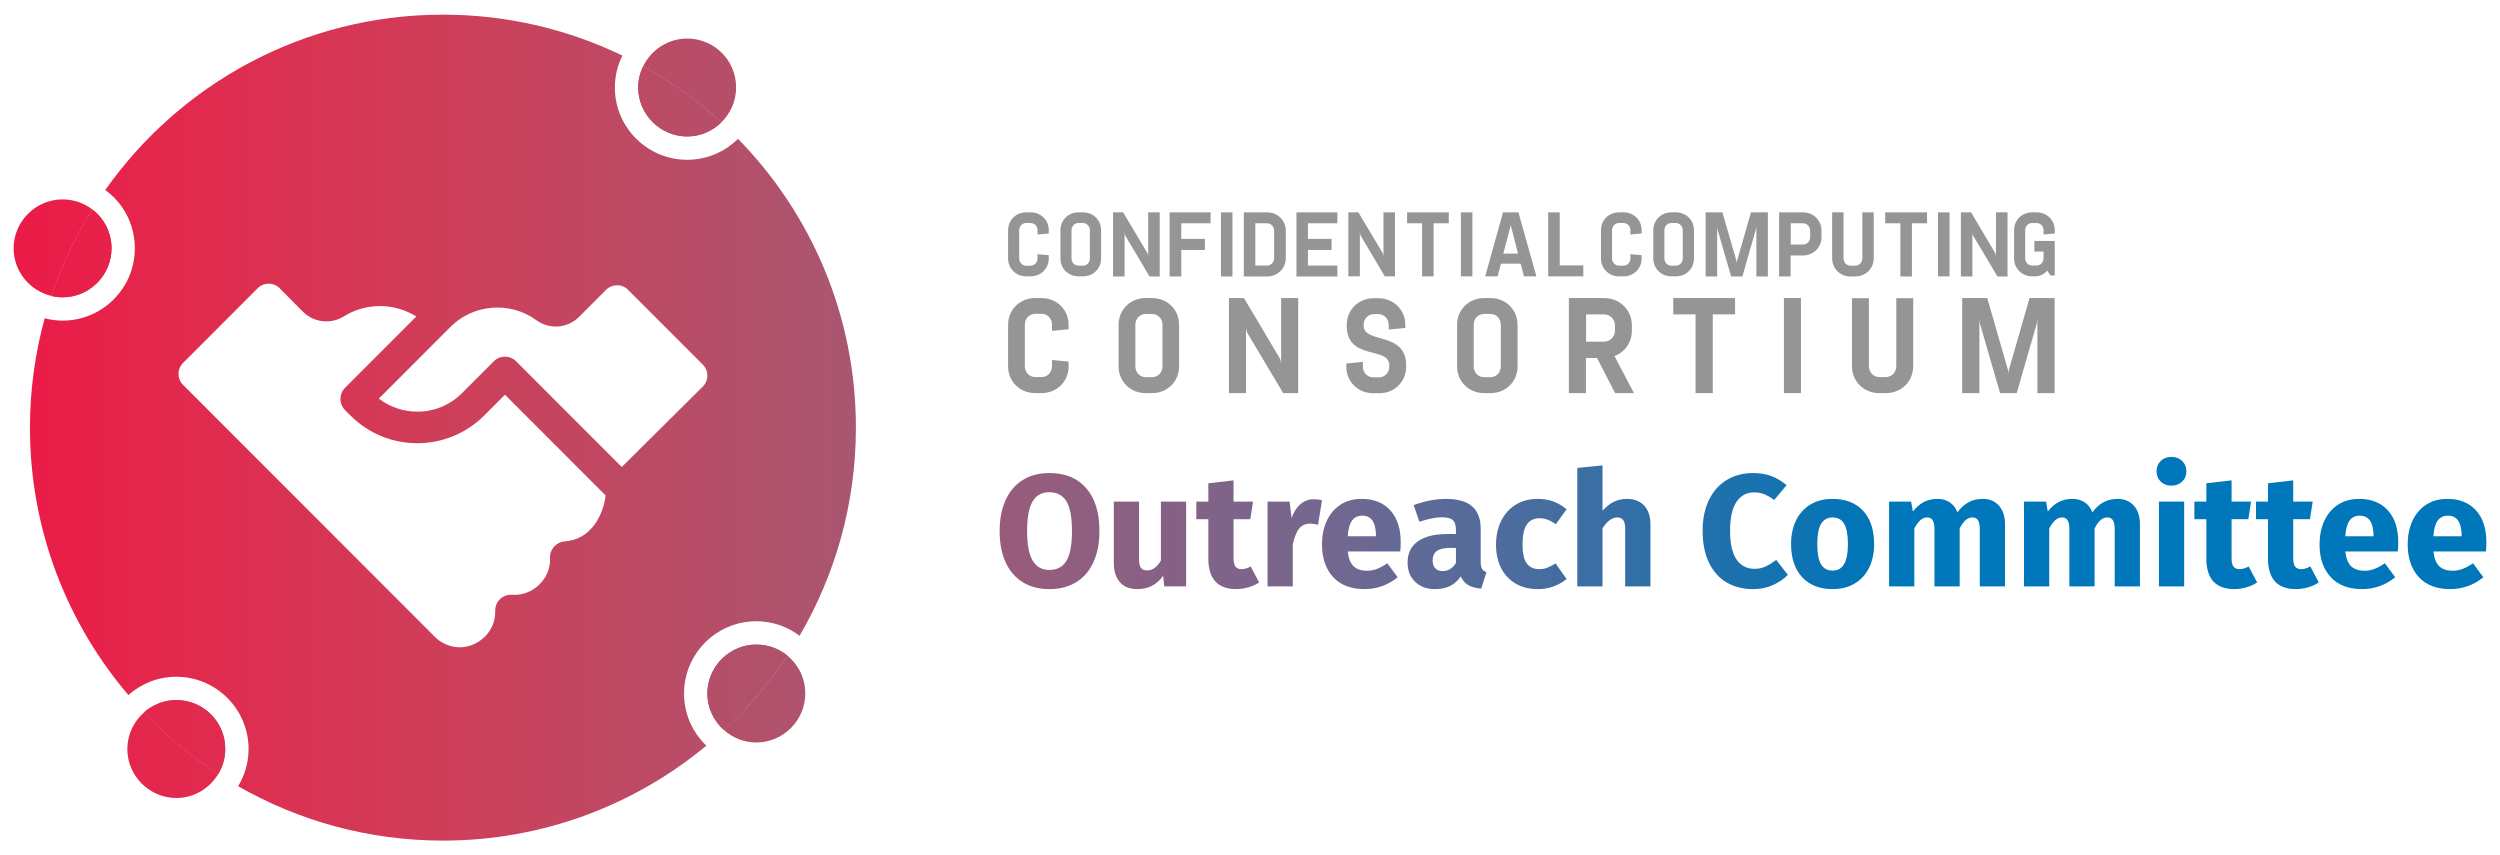 <?xml version="1.0" encoding="UTF-8"?>
<svg id="Layer_1" data-name="Layer 1" xmlns="http://www.w3.org/2000/svg" xmlns:xlink="http://www.w3.org/1999/xlink" version="1.1" viewBox="0 0 950 325">
  <defs>
    <style>
      .cls-1 {
        fill: url(#New_Gradient_Swatch-8);
      }

      .cls-1, .cls-2, .cls-3, .cls-4, .cls-5, .cls-6, .cls-7, .cls-8, .cls-9, .cls-10, .cls-11, .cls-12, .cls-13, .cls-14, .cls-15, .cls-16, .cls-17, .cls-18, .cls-19, .cls-20, .cls-21, .cls-22, .cls-23, .cls-24, .cls-25, .cls-26, .cls-27, .cls-28, .cls-29, .cls-30, .cls-31 {
        stroke-width: 0px;
      }

      .cls-2 {
        fill: url(#New_Gradient_Swatch-6);
      }

      .cls-3 {
        fill: url(#New_Gradient_Swatch-7);
      }

      .cls-4 {
        fill: url(#New_Gradient_Swatch-4);
      }

      .cls-5 {
        fill: url(#New_Gradient_Swatch-5);
      }

      .cls-6 {
        fill: url(#New_Gradient_Swatch-9);
      }

      .cls-7 {
        fill: url(#New_Gradient_Swatch-2);
      }

      .cls-8 {
        fill: url(#New_Gradient_Swatch-3);
      }

      .cls-9 {
        fill: #959595;
      }

      .cls-10 {
        fill: url(#New_Gradient_Swatch);
      }

      .cls-11 {
        fill: url(#New_Gradient_Swatch-13);
      }

      .cls-12 {
        fill: url(#New_Gradient_Swatch-10);
      }

      .cls-13 {
        fill: url(#New_Gradient_Swatch-19);
      }

      .cls-14 {
        fill: url(#New_Gradient_Swatch-12);
      }

      .cls-15 {
        fill: url(#New_Gradient_Swatch-11);
      }

      .cls-16 {
        fill: url(#New_Gradient_Swatch-14);
      }

      .cls-17 {
        fill: url(#New_Gradient_Swatch-18);
      }

      .cls-18 {
        fill: url(#New_Gradient_Swatch-17);
      }

      .cls-19 {
        fill: url(#New_Gradient_Swatch-16);
      }

      .cls-20 {
        fill: url(#New_Gradient_Swatch-15);
      }

      .cls-21 {
        fill: url(#New_Gradient_Swatch-29);
      }

      .cls-22 {
        fill: url(#New_Gradient_Swatch-26);
      }

      .cls-23 {
        fill: url(#New_Gradient_Swatch-21);
      }

      .cls-24 {
        fill: url(#New_Gradient_Swatch-24);
      }

      .cls-25 {
        fill: url(#New_Gradient_Swatch-25);
      }

      .cls-26 {
        fill: url(#New_Gradient_Swatch-27);
      }

      .cls-27 {
        fill: url(#New_Gradient_Swatch-23);
      }

      .cls-28 {
        fill: url(#New_Gradient_Swatch-28);
      }

      .cls-29 {
        fill: url(#New_Gradient_Swatch-22);
      }

      .cls-30 {
        fill: url(#New_Gradient_Swatch-20);
      }

      .cls-31 {
        fill: url(#New_Gradient_Swatch-30);
      }
    </style>
    <linearGradient id="New_Gradient_Swatch" data-name="New Gradient Swatch" x1="-13.127" y1="201.808" x2="722.013" y2="201.808" gradientUnits="userSpaceOnUse">
      <stop offset="0" stop-color="#ed1846"/>
      <stop offset=".087" stop-color="#e4274c"/>
      <stop offset=".243" stop-color="#cf3e59"/>
      <stop offset=".45" stop-color="#ab556f"/>
      <stop offset=".7" stop-color="#75678f"/>
      <stop offset=".984" stop-color="#0075b8"/>
      <stop offset="1" stop-color="#0076bb"/>
    </linearGradient>
    <linearGradient id="New_Gradient_Swatch-2" data-name="New Gradient Swatch" x1="-13.127" y1="207.237" x2="722.013" y2="207.237" xlink:href="#New_Gradient_Swatch"/>
    <linearGradient id="New_Gradient_Swatch-3" data-name="New Gradient Swatch" x1="-13.127" y1="203.203" x2="722.013" y2="203.203" xlink:href="#New_Gradient_Swatch"/>
    <linearGradient id="New_Gradient_Swatch-4" data-name="New Gradient Swatch" x1="-13.127" y1="206.267" x2="722.013" y2="206.267" xlink:href="#New_Gradient_Swatch"/>
    <linearGradient id="New_Gradient_Swatch-5" data-name="New Gradient Swatch" x1="-13.127" y1="206.722" x2="722.013" y2="206.722" xlink:href="#New_Gradient_Swatch"/>
    <linearGradient id="New_Gradient_Swatch-6" data-name="New Gradient Swatch" x1="-13.127" y1="206.722" x2="722.013" y2="206.722" xlink:href="#New_Gradient_Swatch"/>
    <linearGradient id="New_Gradient_Swatch-7" data-name="New Gradient Swatch" x1="-13.127" y1="206.722" x2="722.013" y2="206.722" xlink:href="#New_Gradient_Swatch"/>
    <linearGradient id="New_Gradient_Swatch-8" data-name="New Gradient Swatch" x1="-13.127" y1="199.836" x2="722.013" y2="199.836" xlink:href="#New_Gradient_Swatch"/>
    <linearGradient id="New_Gradient_Swatch-9" data-name="New Gradient Swatch" x1="-13.127" x2="722.013" xlink:href="#New_Gradient_Swatch"/>
    <linearGradient id="New_Gradient_Swatch-10" data-name="New Gradient Swatch" x1="-13.127" y1="206.722" x2="722.013" y2="206.722" xlink:href="#New_Gradient_Swatch"/>
    <linearGradient id="New_Gradient_Swatch-11" data-name="New Gradient Swatch" x1="-13.127" y1="206.206" x2="722.013" y2="206.206" xlink:href="#New_Gradient_Swatch"/>
    <linearGradient id="New_Gradient_Swatch-12" data-name="New Gradient Swatch" x1="-13.127" y1="206.206" x2="722.013" y2="206.206" xlink:href="#New_Gradient_Swatch"/>
    <linearGradient id="New_Gradient_Swatch-13" data-name="New Gradient Swatch" x1="-13.127" y1="198.228" x2="722.013" y2="198.228" xlink:href="#New_Gradient_Swatch"/>
    <linearGradient id="New_Gradient_Swatch-14" data-name="New Gradient Swatch" x1="-13.127" y1="203.203" x2="722.013" y2="203.203" xlink:href="#New_Gradient_Swatch"/>
    <linearGradient id="New_Gradient_Swatch-15" data-name="New Gradient Swatch" x1="-13.127" y1="203.203" x2="722.013" y2="203.203" xlink:href="#New_Gradient_Swatch"/>
    <linearGradient id="New_Gradient_Swatch-16" data-name="New Gradient Swatch" x1="-13.127" y1="206.722" x2="722.013" y2="206.722" xlink:href="#New_Gradient_Swatch"/>
    <linearGradient id="New_Gradient_Swatch-17" data-name="New Gradient Swatch" x1="-13.127" y1="206.722" x2="722.013" y2="206.722" xlink:href="#New_Gradient_Swatch"/>
    <linearGradient id="New_Gradient_Swatch-18" data-name="New Gradient Swatch" x1="-3.306" y1="162.5" x2="703.787" y2="162.5" xlink:href="#New_Gradient_Swatch"/>
    <linearGradient id="New_Gradient_Swatch-19" data-name="New Gradient Swatch" x1="-9.758" y1="94.12" x2="865.805" y2="94.12" xlink:href="#New_Gradient_Swatch"/>
    <linearGradient id="New_Gradient_Swatch-20" data-name="New Gradient Swatch" x1="-3.306" y1="96.285" x2="703.787" y2="96.285" xlink:href="#New_Gradient_Swatch"/>
    <linearGradient id="New_Gradient_Swatch-21" data-name="New Gradient Swatch" x1="-9.758" y1="96.285" x2="865.805" y2="96.285" xlink:href="#New_Gradient_Swatch"/>
    <linearGradient id="New_Gradient_Swatch-22" data-name="New Gradient Swatch" x1="-66.325" y1="30.6" x2="809.284" y2="30.6" xlink:href="#New_Gradient_Swatch"/>
    <linearGradient id="New_Gradient_Swatch-23" data-name="New Gradient Swatch" x1="-3.306" y1="38.544" x2="703.787" y2="38.544" xlink:href="#New_Gradient_Swatch"/>
    <linearGradient id="New_Gradient_Swatch-24" data-name="New Gradient Swatch" x1="-66.325" y1="38.544" x2="809.284" y2="38.544" xlink:href="#New_Gradient_Swatch"/>
    <linearGradient id="New_Gradient_Swatch-25" data-name="New Gradient Swatch" x1="-72.569" y1="265.627" x2="802.993" y2="265.627" xlink:href="#New_Gradient_Swatch"/>
    <linearGradient id="New_Gradient_Swatch-26" data-name="New Gradient Swatch" x1="-3.306" y1="261.19" x2="703.787" y2="261.19" xlink:href="#New_Gradient_Swatch"/>
    <linearGradient id="New_Gradient_Swatch-27" data-name="New Gradient Swatch" x1="-72.569" y1="261.19" x2="802.993" y2="261.19" xlink:href="#New_Gradient_Swatch"/>
    <linearGradient id="New_Gradient_Swatch-28" data-name="New Gradient Swatch" x1="-20.056" y1="286.977" x2="855.506" y2="286.977" xlink:href="#New_Gradient_Swatch"/>
    <linearGradient id="New_Gradient_Swatch-29" data-name="New Gradient Swatch" x1="-3.306" y1="280.085" x2="703.787" y2="280.085" xlink:href="#New_Gradient_Swatch"/>
    <linearGradient id="New_Gradient_Swatch-30" data-name="New Gradient Swatch" x1="-20.056" y1="280.085" x2="855.506" y2="280.085" xlink:href="#New_Gradient_Swatch"/>
  </defs>
  <g>
    <g>
      <path class="cls-9" d="M389.947,105.01h1.717c3.878,0,6.869-2.936,6.869-6.814v-1.219l-4.265-.388v1.606c0,1.551-1.163,2.77-2.714,2.77h-1.551c-1.551,0-2.714-1.219-2.714-2.77v-10.691c0-1.551,1.163-2.77,2.714-2.77h1.551c1.551,0,2.714,1.219,2.714,2.77v1.606l4.265-.388v-1.219c0-3.878-2.991-6.814-6.869-6.814h-1.717c-3.878,0-6.869,2.936-6.869,6.814v10.691c0,3.878,2.991,6.814,6.869,6.814v-0Z"/>
      <path class="cls-9" d="M411.55,80.692h-1.717c-3.878,0-6.869,2.936-6.869,6.814v10.691c0,3.878,2.991,6.814,6.869,6.814h1.717c3.878,0,6.869-2.936,6.869-6.814v-10.691c0-3.878-2.991-6.814-6.869-6.813ZM414.154,98.196c0,1.551-1.163,2.77-2.714,2.77h-1.551c-1.551,0-2.714-1.219-2.714-2.77v-10.691c0-1.551,1.163-2.77,2.714-2.77h1.551c1.551,0,2.714,1.219,2.714,2.77v10.691Z"/>
      <polygon class="cls-9" points="427.338 88.392 427.559 89.444 436.81 105.065 440.688 105.065 440.688 80.692 436.312 80.692 436.312 97.366 436.09 96.313 426.784 80.692 422.962 80.692 422.962 105.065 427.338 105.065 427.338 88.392"/>
      <polygon class="cls-9" points="444.454 105.065 448.886 105.065 448.886 94.984 457.86 94.984 457.86 90.774 448.886 90.774 448.886 84.846 460.02 84.846 460.02 80.692 444.454 80.692 444.454 105.065"/>
      <rect class="cls-9" x="463.953" y="80.692" width="4.376" height="24.373"/>
      <path class="cls-9" d="M488.604,98.03v-10.303c0-3.988-3.102-7.035-7.09-7.035h-8.863v24.373h8.863c3.988,0,7.09-3.047,7.09-7.035ZM477.026,100.911v-16.064h4.376c1.606,0,2.77,1.274,2.77,2.881v10.303c0,1.606-1.163,2.881-2.77,2.881l-4.376 0Z"/>
      <polygon class="cls-9" points="492.648 105.065 508.213 105.065 508.213 100.911 497.024 100.911 497.024 94.984 505.998 94.984 505.998 90.774 497.024 90.774 497.024 84.846 508.213 84.846 508.213 80.692 492.648 80.692 492.648 105.065"/>
      <polygon class="cls-9" points="516.744 88.392 516.966 89.389 526.216 105.01 530.094 105.01 530.094 80.692 525.718 80.692 525.718 97.31 525.496 96.313 516.19 80.692 512.368 80.692 512.368 105.01 516.744 105.01 516.744 88.392"/>
      <polygon class="cls-9" points="534.692 84.846 540.397 84.846 540.397 105.01 544.774 105.01 544.774 84.846 550.535 84.846 550.535 80.692 534.692 80.692 534.692 84.846"/>
      <rect class="cls-9" x="555.132" y="80.692" width="4.376" height="24.318"/>
      <path class="cls-9" d="M571.141,80.692l-6.758,24.318h4.709l1.274-4.819h7.478l1.274,4.819h4.709l-6.813-24.318h-5.872ZM571.252,96.424l2.77-10.58v-.942l.111.886,2.714,10.58h-5.595l-0.0.055Z"/>
      <polygon class="cls-9" points="592.69 80.692 588.314 80.692 588.314 105.01 601.664 105.01 601.664 100.855 592.69 100.855 592.69 80.692"/>
      <path class="cls-9" d="M616.952,80.692h-1.717c-3.878,0-6.869,2.936-6.869,6.814v10.691c0,3.878,2.991,6.814,6.869,6.814h1.717c3.878,0,6.869-2.936,6.869-6.814v-1.219l-4.265-.388v1.606c0,1.551-1.163,2.77-2.714,2.77h-1.551c-1.551,0-2.714-1.219-2.714-2.77v-10.691c0-1.551,1.163-2.77,2.714-2.77h1.551c1.551,0,2.714,1.219,2.714,2.77v1.606l4.265-.388v-1.219c0-3.878-2.991-6.814-6.869-6.814v-0Z"/>
      <path class="cls-9" d="M643.708,98.196v-10.691c0-3.878-2.991-6.814-6.869-6.814h-1.717c-3.878,0-6.869,2.936-6.869,6.814v10.691c0,3.878,2.991,6.814,6.869,6.814h1.717c3.878,0,6.869-2.936,6.869-6.814ZM639.442,98.196c0,1.551-1.163,2.77-2.714,2.77h-1.551c-1.551,0-2.714-1.219-2.714-2.77v-10.691c0-1.551,1.163-2.77,2.714-2.77h1.551c1.551,0,2.714,1.219,2.714,2.77v10.691Z"/>
      <polygon class="cls-9" points="660.049 99.249 659.938 100.135 659.883 99.249 654.51 80.692 648.139 80.692 648.139 105.065 652.516 105.065 652.516 86.065 652.626 87.118 657.833 105.065 662.099 105.065 667.25 87.118 667.417 86.065 667.417 105.065 671.793 105.065 671.793 80.692 665.367 80.692 660.049 99.249"/>
      <path class="cls-9" d="M685.143,80.692h-9.085v24.373h4.376v-7.977h4.653c3.988,0,7.09-3.047,7.09-7.035v-2.327c0-3.988-3.047-7.035-7.035-7.035ZM687.857,90.054c0,1.606-1.163,2.881-2.77,2.881h-4.598v-8.088h4.598c1.606,0,2.77,1.274,2.77,2.881v2.327Z"/>
      <path class="cls-9" d="M712.009,98.141v-17.449h-4.321v17.449c0,1.606-1.163,2.825-2.77,2.825h-1.606c-1.606,0-2.77-1.219-2.77-2.825v-17.449h-4.321v17.449c0,3.933,3.047,6.924,6.98,6.924h1.717c3.988,0,7.09-2.991,7.09-6.924h0Z"/>
      <polygon class="cls-9" points="716.385 84.846 722.146 84.846 722.146 105.065 726.522 105.065 726.522 84.846 732.283 84.846 732.283 80.692 716.385 80.692 716.385 84.846"/>
      <rect class="cls-9" x="736.438" y="80.692" width="4.376" height="24.318"/>
      <polygon class="cls-9" points="749.511 88.392 749.733 89.444 759.039 105.065 762.861 105.065 762.861 80.692 758.485 80.692 758.485 97.366 758.263 96.313 749.012 80.692 745.135 80.692 745.135 105.065 749.511 105.065 749.511 88.392"/>
      <path class="cls-9" d="M780.809,88.724v-1.219c0-3.878-2.991-6.814-6.869-6.814h-1.717c-3.878,0-6.869,2.936-6.869,6.814v10.691c0,3.878,2.991,6.814,6.869,6.814h.997c1.939,0,3.601-.831,4.709-2.216l1.219,1.883h1.662v-13.128h-7.755v4.044h3.49v2.548c0,1.551-1.163,2.77-2.714,2.77h-1.551c-1.551,0-2.714-1.219-2.714-2.77v-10.636c0-1.551,1.163-2.77,2.714-2.77h1.551c1.551,0,2.714,1.219,2.714,2.77v1.606l4.265-.388Z"/>
    </g>
    <g>
      <path class="cls-9" d="M395.818,113.264h-2.493c-5.761,0-10.248,4.376-10.248,10.137v15.843c0,5.761,4.487,10.137,10.248,10.137h2.493c5.761,0,10.248-4.376,10.248-10.137v-1.828l-6.315-.609v2.382c0,2.327-1.717,4.099-3.988,4.099h-2.327c-2.327,0-3.988-1.828-3.988-4.099v-15.843c0-2.327,1.717-4.099,3.988-4.099h2.327c2.327,0,3.988,1.828,3.988,4.099v2.382l6.315-.609v-1.828c-.055-5.65-4.487-10.026-10.248-10.026v0Z"/>
      <path class="cls-9" d="M437.807,113.264h-2.493c-5.761,0-10.248,4.376-10.248,10.137v15.843c0,5.761,4.487,10.137,10.248,10.137h2.493c5.761,0,10.248-4.376,10.248-10.137v-15.843c0-5.761-4.487-10.137-10.248-10.137ZM441.74,139.244c0,2.327-1.717,4.099-3.988,4.099h-2.327c-2.327,0-3.988-1.828-3.988-4.099v-15.843c0-2.327,1.717-4.099,3.988-4.099h2.327c2.327,0,3.988,1.828,3.988,4.099v15.843Z"/>
      <polygon class="cls-9" points="486.831 137.97 486.499 136.474 472.706 113.264 467 113.264 467 149.381 473.481 149.381 473.481 124.675 473.813 126.226 487.607 149.381 493.312 149.381 493.312 113.264 486.831 113.264 486.831 137.97"/>
      <path class="cls-9" d="M518.184,123.733v-.277c0-2.327,1.717-4.099,3.988-4.099h1.551c2.327,0,3.988,1.828,3.988,4.099v1.773l6.315-.609v-1.163c0-5.761-4.487-10.137-10.248-10.137h-1.773c-5.761,0-10.248,4.376-10.248,10.137v.277c0,13.516,16.175,7.644,16.175,15.123v.443c0,2.327-1.717,4.099-3.988,4.099h-2.05c-2.327,0-3.988-1.828-3.988-4.099v-1.773l-6.315.609v1.163c0,5.761,4.487,10.137,10.248,10.137h2.271c5.761,0,10.248-4.376,10.248-10.137v-.443c0-13.073-16.175-8.088-16.175-15.123h0Z"/>
      <path class="cls-9" d="M566.433,113.264h-2.493c-5.761,0-10.248,4.376-10.248,10.137v15.843c0,5.761,4.487,10.137,10.248,10.137h2.493c5.761,0,10.248-4.376,10.248-10.137v-15.843c-.055-5.761-4.487-10.137-10.248-10.137ZM570.31,139.244c0,2.327-1.717,4.099-3.988,4.099h-2.327c-2.327,0-3.988-1.828-3.988-4.099v-15.843c0-2.327,1.717-4.099,3.988-4.099h2.327c2.327,0,3.988,1.828,3.988,4.099v15.843Z"/>
      <path class="cls-9" d="M620.11,125.617v-1.939c0-5.927-4.598-10.414-10.525-10.414h-13.405v36.117h6.481v-13.35h4.21l6.869,13.35h7.146l-7.367-14.07c3.933-1.496,6.592-5.152,6.592-9.694h-0ZM609.53,129.827h-6.813v-10.359h6.813c2.382,0,4.155,1.883,4.155,4.21v1.883c0,2.437-1.828,4.265-4.155,4.265Z"/>
      <polygon class="cls-9" points="635.842 119.468 644.317 119.468 644.317 149.381 650.854 149.381 650.854 119.468 659.329 119.468 659.329 113.264 635.842 113.264 635.842 119.468"/>
      <rect class="cls-9" x="677.886" y="113.264" width="6.481" height="36.117"/>
      <path class="cls-9" d="M720.595,139.133c0,2.327-1.717,4.155-4.044,4.155h-2.327c-2.327,0-4.044-1.828-4.044-4.155v-25.814h-6.426v25.814c0,5.872,4.542,10.248,10.359,10.248h2.548c5.872,0,10.359-4.432,10.359-10.248v-25.814h-6.426v25.814h-0Z"/>
      <polygon class="cls-9" points="763.304 140.795 763.193 142.124 763.083 140.795 755.161 113.264 745.633 113.264 745.633 149.381 752.17 149.381 752.17 121.296 752.336 122.847 760.036 149.381 766.351 149.381 773.995 122.847 774.217 121.296 774.217 149.381 780.753 149.381 780.753 113.264 771.226 113.264 763.304 140.795"/>
    </g>
  </g>
  <g>
    <path class="cls-10" d="M412.779,185.519c3.336,3.843,5.005,9.263,5.005,16.26,0,4.571-.759,8.513-2.276,11.83s-3.7,5.854-6.551,7.616c-2.853,1.759-6.24,2.637-10.163,2.637s-7.303-.869-10.132-2.608c-2.834-1.74-5.008-4.255-6.524-7.553s-2.276-7.271-2.276-11.922c0-4.53.759-8.455,2.276-11.772s3.69-5.854,6.524-7.613c2.829-1.759,6.209-2.64,10.132-2.64,5.985,0,10.648,1.922,13.984,5.765ZM392.395,190.524c-1.397,2.327-2.094,6.077-2.094,11.255s.706,8.938,2.123,11.284c1.414,2.346,3.54,3.518,6.371,3.518,2.911,0,5.066-1.162,6.461-3.486,1.395-2.327,2.094-6.099,2.094-11.316,0-5.219-.708-8.979-2.123-11.286-1.417-2.305-3.562-3.457-6.432-3.457-2.873,0-5.005,1.162-6.4,3.489Z"/>
    <path class="cls-7" d="M450.729,222.83h-8.312l-.425-4.064c-2.346,3.397-5.602,5.095-9.768,5.095-2.953,0-5.187-.89-6.706-2.669-1.516-1.778-2.273-4.268-2.273-7.463v-23.116h9.586v21.903c0,1.577.252,2.681.757,3.307.507.628,1.283.941,2.336.941,2.023,0,3.763-1.254,5.219-3.763v-22.388h9.586v32.217Z"/>
    <path class="cls-8" d="M478.455,221.314c-1.174.81-2.538,1.436-4.095,1.88-1.558.446-3.105.667-4.641.667-7.038-.039-10.556-3.923-10.556-11.648v-14.926h-4.551v-6.674h4.551v-6.975l9.586-1.094v8.069h7.402l-1.031,6.674h-6.371v14.804c0,1.497.243,2.569.728,3.215.485.648,1.254.97,2.305.97,1.092,0,2.247-.342,3.46-1.031l3.215,6.068Z"/>
    <path class="cls-4" d="M502.36,190.128l-1.516,9.282c-1.215-.281-2.186-.425-2.914-.425-1.902,0-3.348.66-4.338,1.972-.992,1.315-1.769,3.287-2.336,5.915v15.957h-9.586v-32.217h8.373l.788,6.25c.728-2.225,1.829-3.974,3.307-5.248s3.144-1.912,5.005-1.912c1.174,0,2.247.143,3.217.425Z"/>
    <path class="cls-5" d="M532.088,209.545h-19.96c.323,2.71,1.092,4.61,2.305,5.701,1.213,1.092,2.892,1.64,5.037,1.64,1.293,0,2.547-.233,3.761-.699s2.528-1.184,3.942-2.154l3.945,5.34c-3.761,2.994-7.948,4.488-12.56,4.488-5.216,0-9.222-1.536-12.012-4.61-2.79-3.074-4.188-7.198-4.188-12.378,0-3.275.587-6.218,1.761-8.826,1.172-2.611,2.89-4.673,5.156-6.189s4.976-2.276,8.13-2.276c4.651,0,8.293,1.456,10.923,4.369,2.628,2.911,3.942,6.956,3.942,12.133,0,1.334-.061,2.489-.182,3.46ZM522.866,203.356c-.082-4.935-1.82-7.402-5.219-7.402-1.657,0-2.943.607-3.853,1.82s-1.465,3.217-1.667,6.007h10.738v-.425Z"/>
    <path class="cls-2" d="M563.181,216.156c.342.568.9.992,1.669,1.276l-2.004,6.247c-1.982-.16-3.6-.597-4.852-1.303-1.254-.708-2.225-1.829-2.914-3.367-2.103,3.236-5.338,4.852-9.707,4.852-3.195,0-5.743-.929-7.645-2.79s-2.851-4.287-2.851-7.281c0-3.518,1.293-6.209,3.882-8.069,2.589-1.858,6.33-2.79,11.226-2.79h3.275v-1.395c0-1.902-.405-3.205-1.213-3.913-.81-.708-2.225-1.063-4.246-1.063-1.053,0-2.327.153-3.824.456s-3.033.718-4.612,1.242l-2.184-6.308c2.023-.769,4.095-1.356,6.218-1.761,2.125-.403,4.095-.607,5.917-.607,4.61,0,7.987.951,10.132,2.853,2.142,1.9,3.215,4.753,3.215,8.555v12.497c0,1.213.172,2.103.517,2.669ZM553.261,213.912v-5.704h-2.365c-2.184,0-3.814.386-4.884,1.155-1.072.769-1.609,1.96-1.609,3.579,0,1.296.335,2.295,1.002,3.004s1.587,1.063,2.761,1.063c2.184,0,3.882-1.034,5.095-3.096Z"/>
    <path class="cls-3" d="M590.271,190.553c1.778.648,3.457,1.64,5.034,2.974l-4.124,5.701c-2.023-1.536-4.066-2.305-6.128-2.305-2.145,0-3.761.788-4.855,2.365-1.092,1.579-1.638,4.127-1.638,7.645,0,3.399.546,5.806,1.638,7.22,1.094,1.417,2.671,2.123,4.733,2.123,1.092,0,2.082-.17,2.972-.514s1.963-.9,3.217-1.669l4.185,5.946c-3.195,2.547-6.815,3.821-10.859,3.821-3.275,0-6.109-.696-8.494-2.091-2.387-1.397-4.226-3.358-5.522-5.886s-1.941-5.49-1.941-8.889c0-3.397.645-6.41,1.941-9.04,1.296-2.628,3.135-4.68,5.522-6.158,2.385-1.475,5.158-2.215,8.312-2.215,2.225,0,4.226.325,6.007.97Z"/>
    <path class="cls-1" d="M624.791,192.132c1.577,1.698,2.368,4.086,2.368,7.157v23.541h-9.588v-21.901c0-1.618-.262-2.742-.788-3.367-.526-.628-1.274-.941-2.244-.941-1.941,0-3.802,1.376-5.583,4.127v22.083h-9.586v-45.017l9.586-.97v17.23c1.337-1.497,2.751-2.618,4.248-3.367,1.495-.747,3.173-1.123,5.034-1.123,2.792,0,4.976.849,6.553,2.55Z"/>
    <path class="cls-6" d="M673.117,180.906c2.04.769,3.974,1.922,5.794,3.46l-4.733,5.641c-1.254-.97-2.487-1.698-3.7-2.184s-2.509-.728-3.884-.728c-2.831,0-5.066,1.194-6.703,3.579-1.638,2.387-2.458,6.068-2.458,11.044,0,4.894.82,8.523,2.458,10.891,1.638,2.365,3.913,3.547,6.825,3.547,1.538,0,2.933-.291,4.188-.878,1.252-.587,2.608-1.427,4.064-2.518l4.43,5.704c-1.577,1.577-3.489,2.873-5.733,3.882-2.247,1.012-4.724,1.516-7.434,1.516-3.882,0-7.259-.849-10.132-2.547-2.873-1.698-5.107-4.217-6.703-7.553-1.599-3.338-2.397-7.351-2.397-12.043,0-4.571.82-8.516,2.458-11.832s3.901-5.832,6.796-7.553c2.89-1.72,6.177-2.579,9.857-2.579,2.63,0,4.966.386,7.009,1.152Z"/>
    <path class="cls-12" d="M707.974,194.102c2.79,3.013,4.185,7.23,4.185,12.65,0,3.44-.638,6.441-1.912,9.011s-3.093,4.561-5.461,5.976c-2.365,1.414-5.168,2.123-8.402,2.123-4.894,0-8.746-1.507-11.558-4.52-2.812-3.011-4.217-7.227-4.217-12.65,0-3.438.638-6.439,1.912-9.008s3.093-4.561,5.459-5.978c2.368-1.414,5.168-2.123,8.404-2.123,4.935,0,8.797,1.509,11.59,4.52ZM692.014,199.078c-.97,1.638-1.456,4.175-1.456,7.613,0,3.52.476,6.09,1.427,7.705.949,1.618,2.416,2.429,4.399,2.429,1.941,0,3.397-.82,4.367-2.458.973-1.638,1.458-4.175,1.458-7.616,0-3.518-.478-6.087-1.427-7.705-.951-1.616-2.416-2.426-4.399-2.426-1.941,0-3.399.82-4.369,2.458Z"/>
    <path class="cls-15" d="M759.604,192.161c1.536,1.72,2.305,4.095,2.305,7.128v23.541h-9.586v-21.901c0-2.873-.91-4.309-2.732-4.309-1.012,0-1.902.345-2.669,1.031-.769.689-1.516,1.74-2.244,3.156v22.022h-9.586v-21.901c0-2.873-.912-4.309-2.732-4.309-.97,0-1.851.354-2.64,1.063s-1.545,1.749-2.273,3.125v22.022h-9.588v-32.217h8.373l.67,3.763c1.252-1.618,2.637-2.822,4.156-3.61,1.516-.788,3.244-1.184,5.187-1.184,1.82,0,3.387.446,4.702,1.334,1.313.89,2.276,2.145,2.882,3.763,1.293-1.74,2.72-3.023,4.277-3.853,1.555-.83,3.346-1.245,5.369-1.245,2.547,0,4.59.861,6.128,2.579Z"/>
    <path class="cls-14" d="M810.871,192.161c1.536,1.72,2.305,4.095,2.305,7.128v23.541h-9.586v-21.901c0-2.873-.91-4.309-2.732-4.309-1.012,0-1.902.345-2.669,1.031-.769.689-1.516,1.74-2.244,3.156v22.022h-9.586v-21.901c0-2.873-.912-4.309-2.732-4.309-.97,0-1.851.354-2.64,1.063s-1.545,1.749-2.273,3.125v22.022h-9.588v-32.217h8.373l.67,3.763c1.252-1.618,2.637-2.822,4.156-3.61,1.516-.788,3.244-1.184,5.187-1.184,1.82,0,3.387.446,4.702,1.334,1.313.89,2.276,2.145,2.882,3.763,1.293-1.74,2.72-3.023,4.277-3.853,1.555-.83,3.346-1.245,5.369-1.245,2.547,0,4.59.861,6.128,2.579Z"/>
    <path class="cls-11" d="M829.223,175.173c1.072,1.031,1.609,2.336,1.609,3.913s-.536,2.882-1.609,3.913-2.438,1.548-4.095,1.548c-1.659,0-3.013-.517-4.064-1.548-1.053-1.031-1.579-2.336-1.579-3.913s.526-2.882,1.579-3.913c1.051-1.031,2.404-1.548,4.064-1.548,1.657,0,3.023.517,4.095,1.548ZM829.982,190.613v32.217h-9.588v-32.217h9.588Z"/>
    <path class="cls-16" d="M857.708,221.314c-1.174.81-2.54,1.436-4.095,1.88-1.558.446-3.105.667-4.641.667-7.038-.039-10.556-3.923-10.556-11.648v-14.926h-4.551v-6.674h4.551v-6.975l9.586-1.094v8.069h7.402l-1.034,6.674h-6.369v14.804c0,1.497.243,2.569.728,3.215.485.648,1.252.97,2.305.97,1.092,0,2.244-.342,3.46-1.031l3.215,6.068Z"/>
    <path class="cls-20" d="M881.128,221.314c-1.174.81-2.54,1.436-4.095,1.88-1.558.446-3.105.667-4.641.667-7.038-.039-10.556-3.923-10.556-11.648v-14.926h-4.551v-6.674h4.551v-6.975l9.586-1.094v8.069h7.402l-1.034,6.674h-6.369v14.804c0,1.497.243,2.569.728,3.215.485.648,1.252.97,2.305.97,1.092,0,2.244-.342,3.46-1.031l3.215,6.068Z"/>
    <path class="cls-19" d="M911.158,209.545h-19.962c.325,2.71,1.094,4.61,2.307,5.701s2.89,1.64,5.034,1.64c1.296,0,2.55-.233,3.763-.699s2.526-1.184,3.942-2.154l3.945,5.34c-3.763,2.994-7.948,4.488-12.56,4.488-5.216,0-9.222-1.536-12.012-4.61-2.792-3.074-4.188-7.198-4.188-12.378,0-3.275.587-6.218,1.759-8.826,1.174-2.611,2.892-4.673,5.158-6.189s4.976-2.276,8.13-2.276c4.651,0,8.29,1.456,10.92,4.369,2.63,2.911,3.945,6.956,3.945,12.133,0,1.334-.061,2.489-.182,3.46ZM901.937,203.356c-.082-4.935-1.822-7.402-5.219-7.402-1.659,0-2.943.607-3.853,1.82s-1.465,3.217-1.669,6.007h10.741v-.425Z"/>
    <path class="cls-18" d="M944.649,209.545h-19.962c.325,2.71,1.094,4.61,2.307,5.701s2.89,1.64,5.034,1.64c1.296,0,2.55-.233,3.763-.699s2.526-1.184,3.942-2.154l3.945,5.34c-3.763,2.994-7.948,4.488-12.56,4.488-5.216,0-9.222-1.536-12.012-4.61-2.792-3.074-4.188-7.198-4.188-12.378,0-3.275.587-6.218,1.759-8.826,1.174-2.611,2.892-4.673,5.158-6.189s4.976-2.276,8.13-2.276c4.651,0,8.29,1.456,10.92,4.369,2.63,2.911,3.945,6.956,3.945,12.133,0,1.334-.061,2.489-.182,3.46ZM935.427,203.356c-.082-4.935-1.822-7.402-5.219-7.402-1.659,0-2.943.607-3.853,1.82s-1.465,3.217-1.669,6.007h10.741v-.425Z"/>
  </g>
  <g>
    <path class="cls-17" d="M259.934,263.543c0-15.146,12.322-27.468,27.468-27.468,6.168,0,11.847,2.068,16.437,5.513,13.585-23.228,21.405-50.237,21.405-79.088,0-42.731-17.101-81.451-44.805-109.751-4.966,4.921-11.793,7.969-19.32,7.969-15.146,0-27.468-12.322-27.468-27.468,0-4.355,1.046-8.462,2.858-12.124-20.623-9.966-43.756-15.557-68.196-15.557-53.048,0-99.914,26.348-128.319,66.643,1.1.806,2.165,1.672,3.15,2.649,5.221,5.177,8.096,12.106,8.096,19.51,0,15.146-12.322,27.468-27.468,27.468-2.347,0-4.613-.328-6.789-.884-3.626,13.237-5.601,27.157-5.601,41.545,0,38.776,14.093,74.242,37.398,101.627,4.854-4.316,11.222-6.962,18.212-6.962,15.146,0,27.468,12.322,27.468,27.468,0,5.171-1.463,9.995-3.957,14.129,22.939,13.128,49.486,20.669,77.809,20.669,38.054,0,72.938-13.551,100.107-36.081-5.218-5.003-8.486-12.024-8.486-19.806ZM226.151,199.025c-2.88,4.101-6.739,6.351-11.471,6.689-3.273.234-5.873,3.064-5.678,6.343.217,3.662-1.252,7.321-4.03,10.04-2.847,2.786-6.607,4.21-10.319,3.906-2.405-.195-4.773,1.072-5.898,3.391-.412.85-.596,1.798-.578,2.743.126,6.449-3.935,10.695-7.781,12.52-4.837,2.296-10.257,1.529-14.533-2.045l-96.325-96.383c-2.286-2.288-2.286-5.997,0-8.284l28.422-28.442c2.293-2.295,6.014-2.286,8.297.019l8.726,8.812c4.188,4.229,10.61,5.017,15.615,1.916,8.637-5.35,19.284-5.172,27.598.018l-27.077,27.096c-2.339,2.34-2.339,6.135-.001,8.476l2.034,2.036c6.793,6.798,15.826,10.543,25.433,10.543h.001c9.539,0,18.687-3.792,25.433-10.542l7.872-7.878,38.229,38.256c-.421,3.842-1.837,7.736-3.969,10.772ZM196.127,137.283c-1.169-1.17-2.702-1.755-4.235-1.755-1.533,0-3.066.585-4.235,1.755l-12.107,12.115c-4.531,4.535-10.556,7.032-16.964,7.032-5.359,0-10.449-1.746-14.622-4.97l27.267-27.286c8.66-8.682,22.662-9.761,32.568-2.511,5.02,3.674,11.878,3.123,16.306-1.309l10.243-10.251c2.286-2.287,5.992-2.287,8.278,0l28.461,28.482c2.286,2.287,2.286,5.996.001,8.284l-30.814,30.591-40.149-40.177Z"/>
    <path class="cls-13" d="M5.169,94.371c0,8.765,6.195,16.176,14.406,18.101,3.909-11.627,9.127-22.645,15.507-32.876-3.144-2.401-7.064-3.828-11.31-3.828-10.209,0-18.603,8.394-18.603,18.603Z"/>
    <path class="cls-30" d="M23.772,112.974c10.209,0,18.603-8.394,18.603-18.603,0-6.096-2.876-11.402-7.293-14.774-6.379,10.23-11.598,21.249-15.507,32.876,1.352.317,2.753.502,4.197.502Z"/>
    <path class="cls-23" d="M23.772,112.974c10.209,0,18.603-8.394,18.603-18.603,0-6.096-2.876-11.402-7.293-14.774-6.379,10.23-11.598,21.249-15.507,32.876,1.352.317,2.753.502,4.197.502Z"/>
    <path class="cls-29" d="M244.376,25.234c10.724,5.955,20.687,13.112,29.682,21.319,3.482-3.388,5.664-8.107,5.664-13.304,0-10.436-8.394-18.603-18.603-18.603-7.342,0-13.726,4.352-16.743,10.587Z"/>
    <path class="cls-27" d="M242.516,33.25c0,10.209,8.394,18.603,18.603,18.603,5.012,0,9.58-2.031,12.939-5.299-8.995-8.208-18.958-15.364-29.682-21.319-1.179,2.435-1.86,5.149-1.86,8.016Z"/>
    <path class="cls-24" d="M242.516,33.25c0,10.209,8.394,18.603,18.603,18.603,5.012,0,9.58-2.031,12.939-5.299-8.995-8.208-18.958-15.364-29.682-21.319-1.179,2.435-1.86,5.149-1.86,8.016Z"/>
    <path class="cls-25" d="M299.17,249.108c-6.883,10.378-14.968,19.883-24.056,28.331,3.288,2.915,7.589,4.707,12.288,4.707,10.209,0,18.603-8.394,18.603-18.603,0-5.888-2.673-11.051-6.835-14.435Z"/>
    <path class="cls-22" d="M299.17,249.108c-3.215-2.614-7.318-4.168-11.768-4.168-10.209,0-18.603,8.394-18.603,18.603,0,5.51,2.459,10.477,6.315,13.895,9.087-8.448,17.173-17.952,24.056-28.331Z"/>
    <path class="cls-26" d="M299.17,249.108c-3.215-2.614-7.318-4.168-11.768-4.168-10.209,0-18.603,8.394-18.603,18.603,0,5.51,2.459,10.477,6.315,13.895,9.087-8.448,17.173-17.952,24.056-28.331Z"/>
    <path class="cls-28" d="M82.928,294.141c-10.302-6.696-19.761-14.565-28.203-23.422-3.868,3.419-6.336,8.394-6.336,13.914,0,10.209,8.394,18.603,18.603,18.603,6.74,0,12.671-3.67,15.936-9.095Z"/>
    <path class="cls-21" d="M82.928,294.141c1.68-2.792,2.667-6.039,2.667-9.508,0-10.436-8.394-18.603-18.603-18.603-4.689,0-8.982,1.785-12.267,4.688,8.442,8.858,17.901,16.727,28.203,23.422Z"/>
    <path class="cls-31" d="M82.928,294.141c1.68-2.792,2.667-6.039,2.667-9.508,0-10.436-8.394-18.603-18.603-18.603-4.689,0-8.982,1.785-12.267,4.688,8.442,8.858,17.901,16.727,28.203,23.422Z"/>
  </g>
</svg>